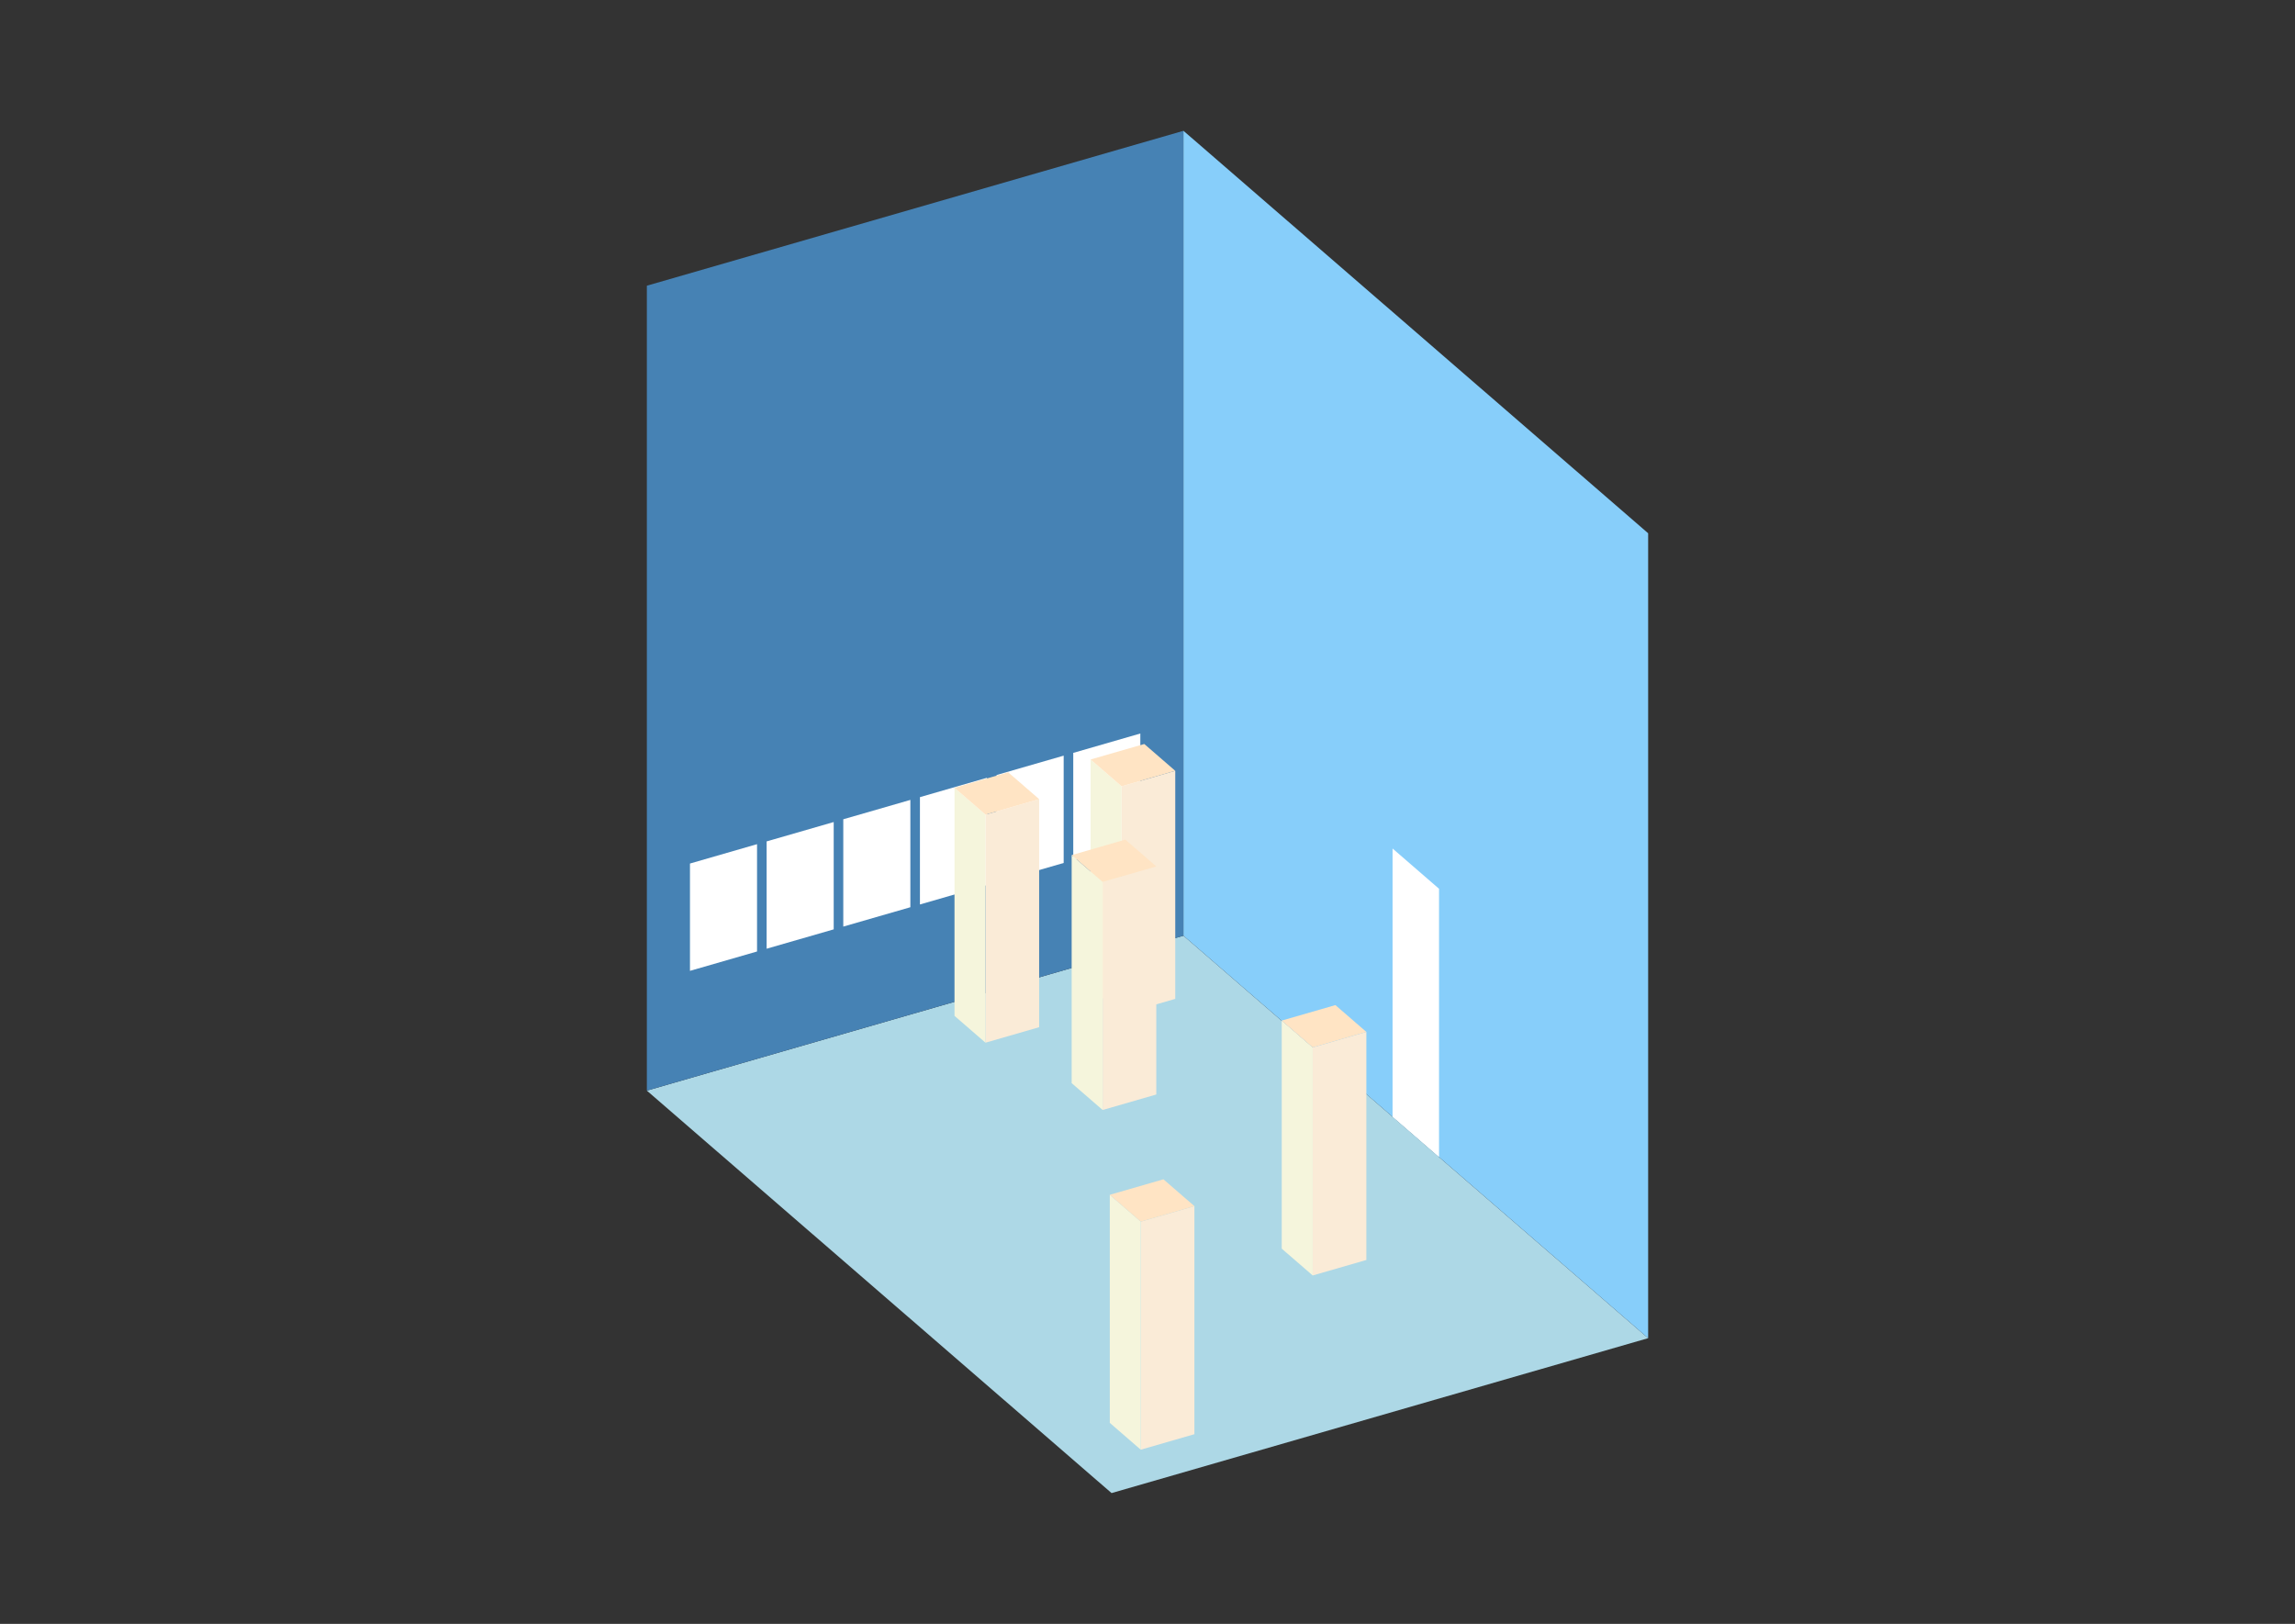 <?xml version="1.0" encoding="UTF-8"?>
<svg
  xmlns="http://www.w3.org/2000/svg"
  width="848"
  height="600"
  style="background-color:white"
>
  <rect width="100%" height="100%" fill="#333333" stroke="none"/>
  <polygon fill="lightblue" points="410.718,551.672 239.011,402.969 437.282,345.734 608.989,494.436" />
  <polygon fill="steelblue" points="239.011,402.969 239.011,105.564 437.282,48.328 437.282,345.734" />
  <polygon fill="lightskyblue" points="608.989,494.436 608.989,197.031 437.282,48.328 437.282,345.734" />
  <polygon fill="white" points="531.721,427.52 531.721,328.385 514.55,313.515 514.55,412.65" />
  <polygon fill="white" points="254.944,358.716 254.944,319.062 279.727,311.907 279.727,351.561" />
  <polygon fill="white" points="283.268,350.539 283.268,310.885 308.052,303.731 308.052,343.385" />
  <polygon fill="white" points="311.592,342.363 311.592,302.709 336.376,295.554 336.376,335.208" />
  <polygon fill="white" points="339.917,334.186 339.917,294.532 364.7,287.378 364.7,327.032" />
  <polygon fill="white" points="368.241,326.01 368.241,286.356 393.025,279.201 393.025,318.855" />
  <polygon fill="white" points="396.565,317.833 396.565,278.179 421.349,271.025 421.349,310.679" />
  <polygon fill="antiquewhite" points="485.044,471.269 485.044,387.005 504.871,381.281 504.871,465.546" />
  <polygon fill="beige" points="485.044,471.269 485.044,387.005 473.597,377.091 473.597,461.356" />
  <polygon fill="bisque" points="485.044,387.005 473.597,377.091 493.424,371.367 504.871,381.281" />
  <polygon fill="antiquewhite" points="421.51,535.639 421.51,451.374 441.337,445.651 441.337,529.916" />
  <polygon fill="beige" points="421.51,535.639 421.51,451.374 410.063,441.461 410.063,525.726" />
  <polygon fill="bisque" points="421.51,451.374 410.063,441.461 429.89,435.737 441.337,445.651" />
  <polygon fill="antiquewhite" points="414.429,374.796 414.429,290.531 434.256,284.808 434.256,369.073" />
  <polygon fill="beige" points="414.429,374.796 414.429,290.531 402.982,280.618 402.982,364.883" />
  <polygon fill="bisque" points="414.429,290.531 402.982,280.618 422.809,274.894 434.256,284.808" />
  <polygon fill="antiquewhite" points="407.425,410.125 407.425,325.86 427.252,320.136 427.252,404.401" />
  <polygon fill="beige" points="407.425,410.125 407.425,325.86 395.978,315.946 395.978,400.211" />
  <polygon fill="bisque" points="407.425,325.86 395.978,315.946 415.805,310.223 427.252,320.136" />
  <polygon fill="antiquewhite" points="364.136,385.258 364.136,300.993 383.963,295.27 383.963,379.535" />
  <polygon fill="beige" points="364.136,385.258 364.136,300.993 352.689,291.08 352.689,375.345" />
  <polygon fill="bisque" points="364.136,300.993 352.689,291.08 372.516,285.356 383.963,295.27" />
</svg>
